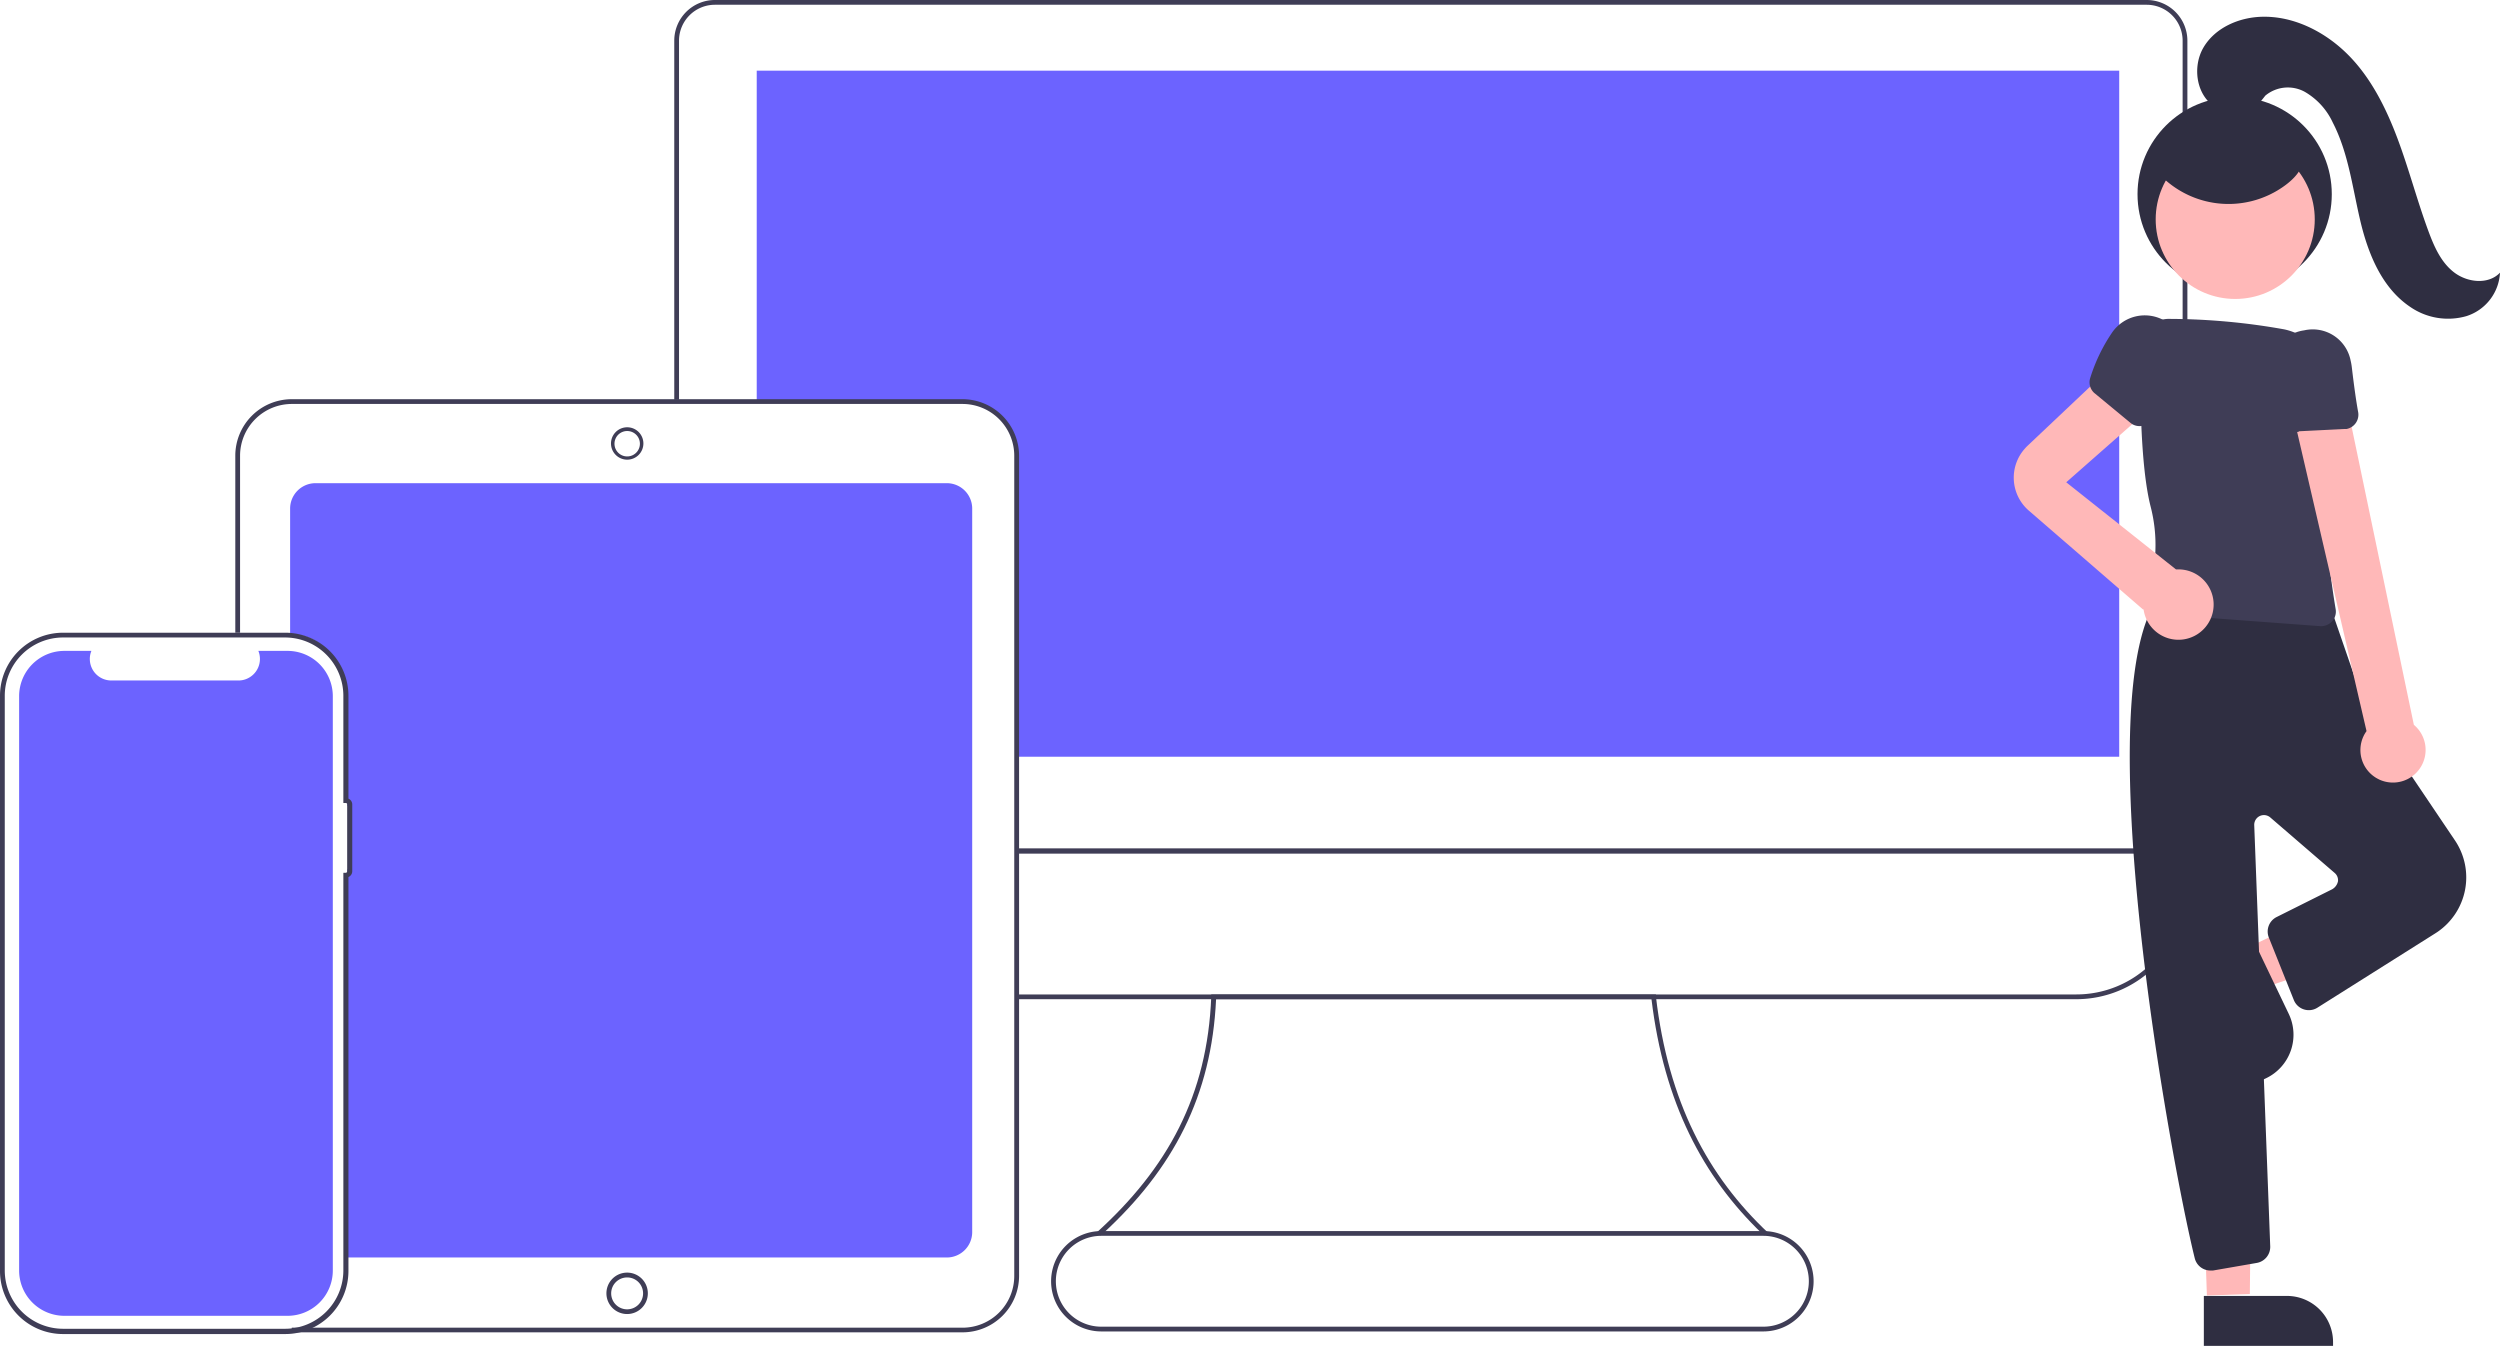 <svg id="Layer_1" data-name="Layer 1" xmlns="http://www.w3.org/2000/svg" viewBox="0 0 393.54 211.86"><defs><style>.cls-1{fill:#6c63ff;}.cls-2{fill:#3f3d56;}.cls-3{fill:#ffb8b8;}.cls-4{fill:#2f2e41;}</style></defs><title>why-7</title><path class="cls-1" d="M152.35,121.06H53a4,4,0,0,0-4,4v19.74c5,.12,8.17,4.21,9,9.17v17.89h.38a.22.22,0,0,1,.22.23v9.52a.23.23,0,0,1-.22.23H58v57.54c0,1.26,0,3.57,0,3.57h94.37a4,4,0,0,0,4-4V125A4,4,0,0,0,152.35,121.06Z" transform="translate(-3.33 -45)"/><path class="cls-1" d="M336.93,56.12v108H163.18V116.56a8.16,8.16,0,0,0-8.15-8.14H122.45V56.12Z" transform="translate(-3.33 -45)"/><path class="cls-2" d="M347.66,179.34H163.37v-.76H346.91V51.4a5.66,5.66,0,0,0-5.65-5.65H115.86a5.65,5.65,0,0,0-5.64,5.65v56.53h-.75V51.4a6.4,6.4,0,0,1,6.39-6.4h225.4a6.41,6.41,0,0,1,6.4,6.4Z" transform="translate(-3.33 -45)"/><path class="cls-2" d="M330.2,202.29H163.37v-.75H330.2a16.73,16.73,0,0,0,16.71-16.71v-5.49H163.37v-.76H347.66v6.25A17.48,17.48,0,0,1,330.2,202.29Z" transform="translate(-3.33 -45)"/><path class="cls-2" d="M280.69,239.17c-9.3-8.93-15.42-20.59-17.39-36.88H194.76C194.06,217.53,188,229,177,239.13l-1.16,0C187.17,228.91,193.4,217.4,194,201.9l0-.36H264l0,.33c1.93,16.57,8.18,28.3,17.71,37.24Z" transform="translate(-3.33 -45)"/><path class="cls-2" d="M154.85,254.73H49.26V254H154.85a8.14,8.14,0,0,0,8.14-8.14V116.74a8.15,8.15,0,0,0-8.14-8.15H49.26a8.16,8.16,0,0,0-8.14,8.15V144.6h-.75V116.74a8.9,8.9,0,0,1,8.89-8.9H154.85a8.92,8.92,0,0,1,8.9,8.9v129.1A8.9,8.9,0,0,1,154.85,254.73Z" transform="translate(-3.33 -45)"/><path class="cls-2" d="M102.06,117.36a2.55,2.55,0,1,1,2.55-2.55A2.55,2.55,0,0,1,102.06,117.36Zm0-4.51a2,2,0,1,0,2,2h0a2,2,0,0,0-2-2Z" transform="translate(-3.33 -45)"/><path class="cls-2" d="M102.06,251.85a3.26,3.26,0,1,1,3.25-3.26A3.26,3.26,0,0,1,102.06,251.85Zm0-5.76a2.51,2.51,0,1,0,2.5,2.5h0A2.5,2.5,0,0,0,102.06,246.09Z" transform="translate(-3.33 -45)"/><path class="cls-2" d="M48.2,255H13.25A9.92,9.92,0,0,1,3.33,245V154.52a9.92,9.92,0,0,1,9.92-9.92h35a9.93,9.93,0,0,1,9.93,9.92v16.2a1,1,0,0,1,.6.9v10.54a1,1,0,0,1-.6.9v62A9.93,9.93,0,0,1,48.2,255ZM13.25,145.35a9.19,9.19,0,0,0-9.17,9.17V245a9.19,9.19,0,0,0,9.17,9.17h35A9.19,9.19,0,0,0,57.38,245V182.39h.37a.23.23,0,0,0,.23-.23V171.62a.22.22,0,0,0-.23-.22h-.37V154.52a9.19,9.19,0,0,0-9.18-9.17Z" transform="translate(-3.33 -45)"/><path class="cls-1" d="M48.59,147.46H44a3.39,3.39,0,0,1-1.86,4.41,3.32,3.32,0,0,1-1.28.25h-20a3.38,3.38,0,0,1-3.39-3.38,3.28,3.28,0,0,1,.25-1.28H13.47a7.13,7.13,0,0,0-7.13,7.13V245a7.13,7.13,0,0,0,7.13,7.13H48.59A7.13,7.13,0,0,0,55.72,245h0V154.59A7.13,7.13,0,0,0,48.59,147.46Z" transform="translate(-3.33 -45)"/><path class="cls-2" d="M280.92,254.59H176.69a7.9,7.9,0,1,1,0-15.8H280.92a7.9,7.9,0,0,1,0,15.8ZM176.69,239.54a7.15,7.15,0,0,0,0,14.3H280.92a7.15,7.15,0,0,0,0-14.3Z" transform="translate(-3.33 -45)"/><polygon class="cls-3" points="353.27 149.43 356.19 155.53 381.12 147.18 376.81 138.17 353.27 149.43"/><path class="cls-4" d="M359.48,215l-9.17-19.18h0l7.41-3.54h0l5.9,12.33a7.59,7.59,0,0,1-3.57,10.12l-.57.27Z" transform="translate(-3.33 -45)"/><polygon class="cls-3" points="347.4 203.93 354.16 203.7 354.44 177.38 346.52 177.85 347.4 203.93"/><path class="cls-4" d="M351.28,245a2.54,2.54,0,0,1-2.46-1.93c-3.7-14.88-17.49-89.87-5.3-104.6l.11-.13.16,0c.85-.21,17-5.21,26.45,2.59l.11.09,5.26,15.25,14.2,21.07A10.41,10.41,0,0,1,387,191.72l-.26.17-18.65,11.76a2.54,2.54,0,0,1-3.69-1.27l-3.92-9.8a2.55,2.55,0,0,1,1.22-3.22l8.74-4.37a1.89,1.89,0,0,0,.93-1.28,1.51,1.51,0,0,0-.52-1.29l-10.14-8.74a1.53,1.53,0,0,0-2.16.16,1.55,1.55,0,0,0-.37,1l2.52,66.36a2.56,2.56,0,0,1-2.15,2.61L351.69,245A2.83,2.83,0,0,1,351.28,245Z" transform="translate(-3.33 -45)"/><path class="cls-2" d="M368.77,143.57h-.17l-25.29-1.88a2.29,2.29,0,0,1-2.12-2.45,2.4,2.4,0,0,1,.13-.59,24.1,24.1,0,0,0,.55-13.92c-1.65-6.5-1.69-18.57-1.57-25.19a4.46,4.46,0,0,1,4.22-4.34H345a104,104,0,0,1,17.87,1.64,9.38,9.38,0,0,1,7.47,9c.14,6.15.16,14.47-.54,19.2-.58,4,.5,11.65,1.2,15.86a2.28,2.28,0,0,1-1.89,2.63A2.22,2.22,0,0,1,368.77,143.57Z" transform="translate(-3.33 -45)"/><path class="cls-3" d="M377.8,167.68a5.11,5.11,0,0,1-2.4-6.82,4.61,4.61,0,0,1,.46-.77l-11.68-50.36H373l10.31,49.37a5.14,5.14,0,0,1-5.52,8.58Z" transform="translate(-3.33 -45)"/><path class="cls-3" d="M322.49,115.18l14-13.23,5.27,7.38-13.17,11.59,17.27,13.71.37,0a5.54,5.54,0,1,1-5.47,6.27l-.06.06-18-15.58a6.86,6.86,0,0,1-.69-9.69C322.17,115.5,322.32,115.34,322.49,115.18Z" transform="translate(-3.33 -45)"/><path class="cls-2" d="M365.11,113a2.27,2.27,0,0,1-2.07-1.3,26.8,26.8,0,0,1-2.27-7.42A6.23,6.23,0,0,1,366.05,97a6.08,6.08,0,0,1,7.31,4.78,9,9,0,0,1,.18,1c.36,3.06.7,5.44,1,7.08a2.29,2.29,0,0,1-1.83,2.67,1.76,1.76,0,0,1-.31,0l-7.18.36Z" transform="translate(-3.33 -45)"/><circle class="cls-4" cx="351.77" cy="30.57" r="15.29"/><circle class="cls-3" cx="351.86" cy="34.54" r="12.52"/><path class="cls-2" d="M333,106.86a2.27,2.27,0,0,1-.64-2.35,27,27,0,0,1,3.34-7,6.25,6.25,0,0,1,8.79-1.77,6.08,6.08,0,0,1,2.16,8.47c-.18.3-.37.59-.57.88-1.81,2.5-3.17,4.49-4,5.9a2.29,2.29,0,0,1-3.16.74l-.25-.19-5.54-4.58Z" transform="translate(-3.33 -45)"/><path class="cls-4" d="M352.13,61.91c-3.08-1.83-3.75-6.4-1.91-9.48s5.54-4.68,9.12-4.79c5.11-.15,10.05,2.4,13.63,6s5.95,8.34,7.75,13.13,3.09,9.76,4.86,14.56c.91,2.46,2,5,4.12,6.59s5.39,1.89,7.17,0a7.59,7.59,0,0,1-5.31,6.85,10.48,10.48,0,0,1-8.84-1.47c-4.46-3-6.62-8.37-7.85-13.58S373,69.05,370.55,64.3a10.84,10.84,0,0,0-4.42-4.85,5.54,5.54,0,0,0-6.21.61,18.7,18.7,0,0,1-2.05,2.29,4.08,4.08,0,0,1-3.58.38A12.25,12.25,0,0,1,351,60.9" transform="translate(-3.33 -45)"/><path class="cls-4" d="M342.12,71.08a15,15,0,0,0,20.95,3.08c.17-.13.35-.26.51-.4,1.22-1,2.35-2.35,2.27-3.92s-1.39-2.86-2.72-3.74a17.58,17.58,0,0,0-11.93-2.75,11,11,0,0,0-6.46,2.91,6.42,6.42,0,0,0-1.66,6.61" transform="translate(-3.33 -45)"/><path class="cls-4" d="M370.59,256.86H350.25V249h13.08a7.26,7.26,0,0,1,7.26,7.26v.6Z" transform="translate(-3.33 -45)"/></svg>